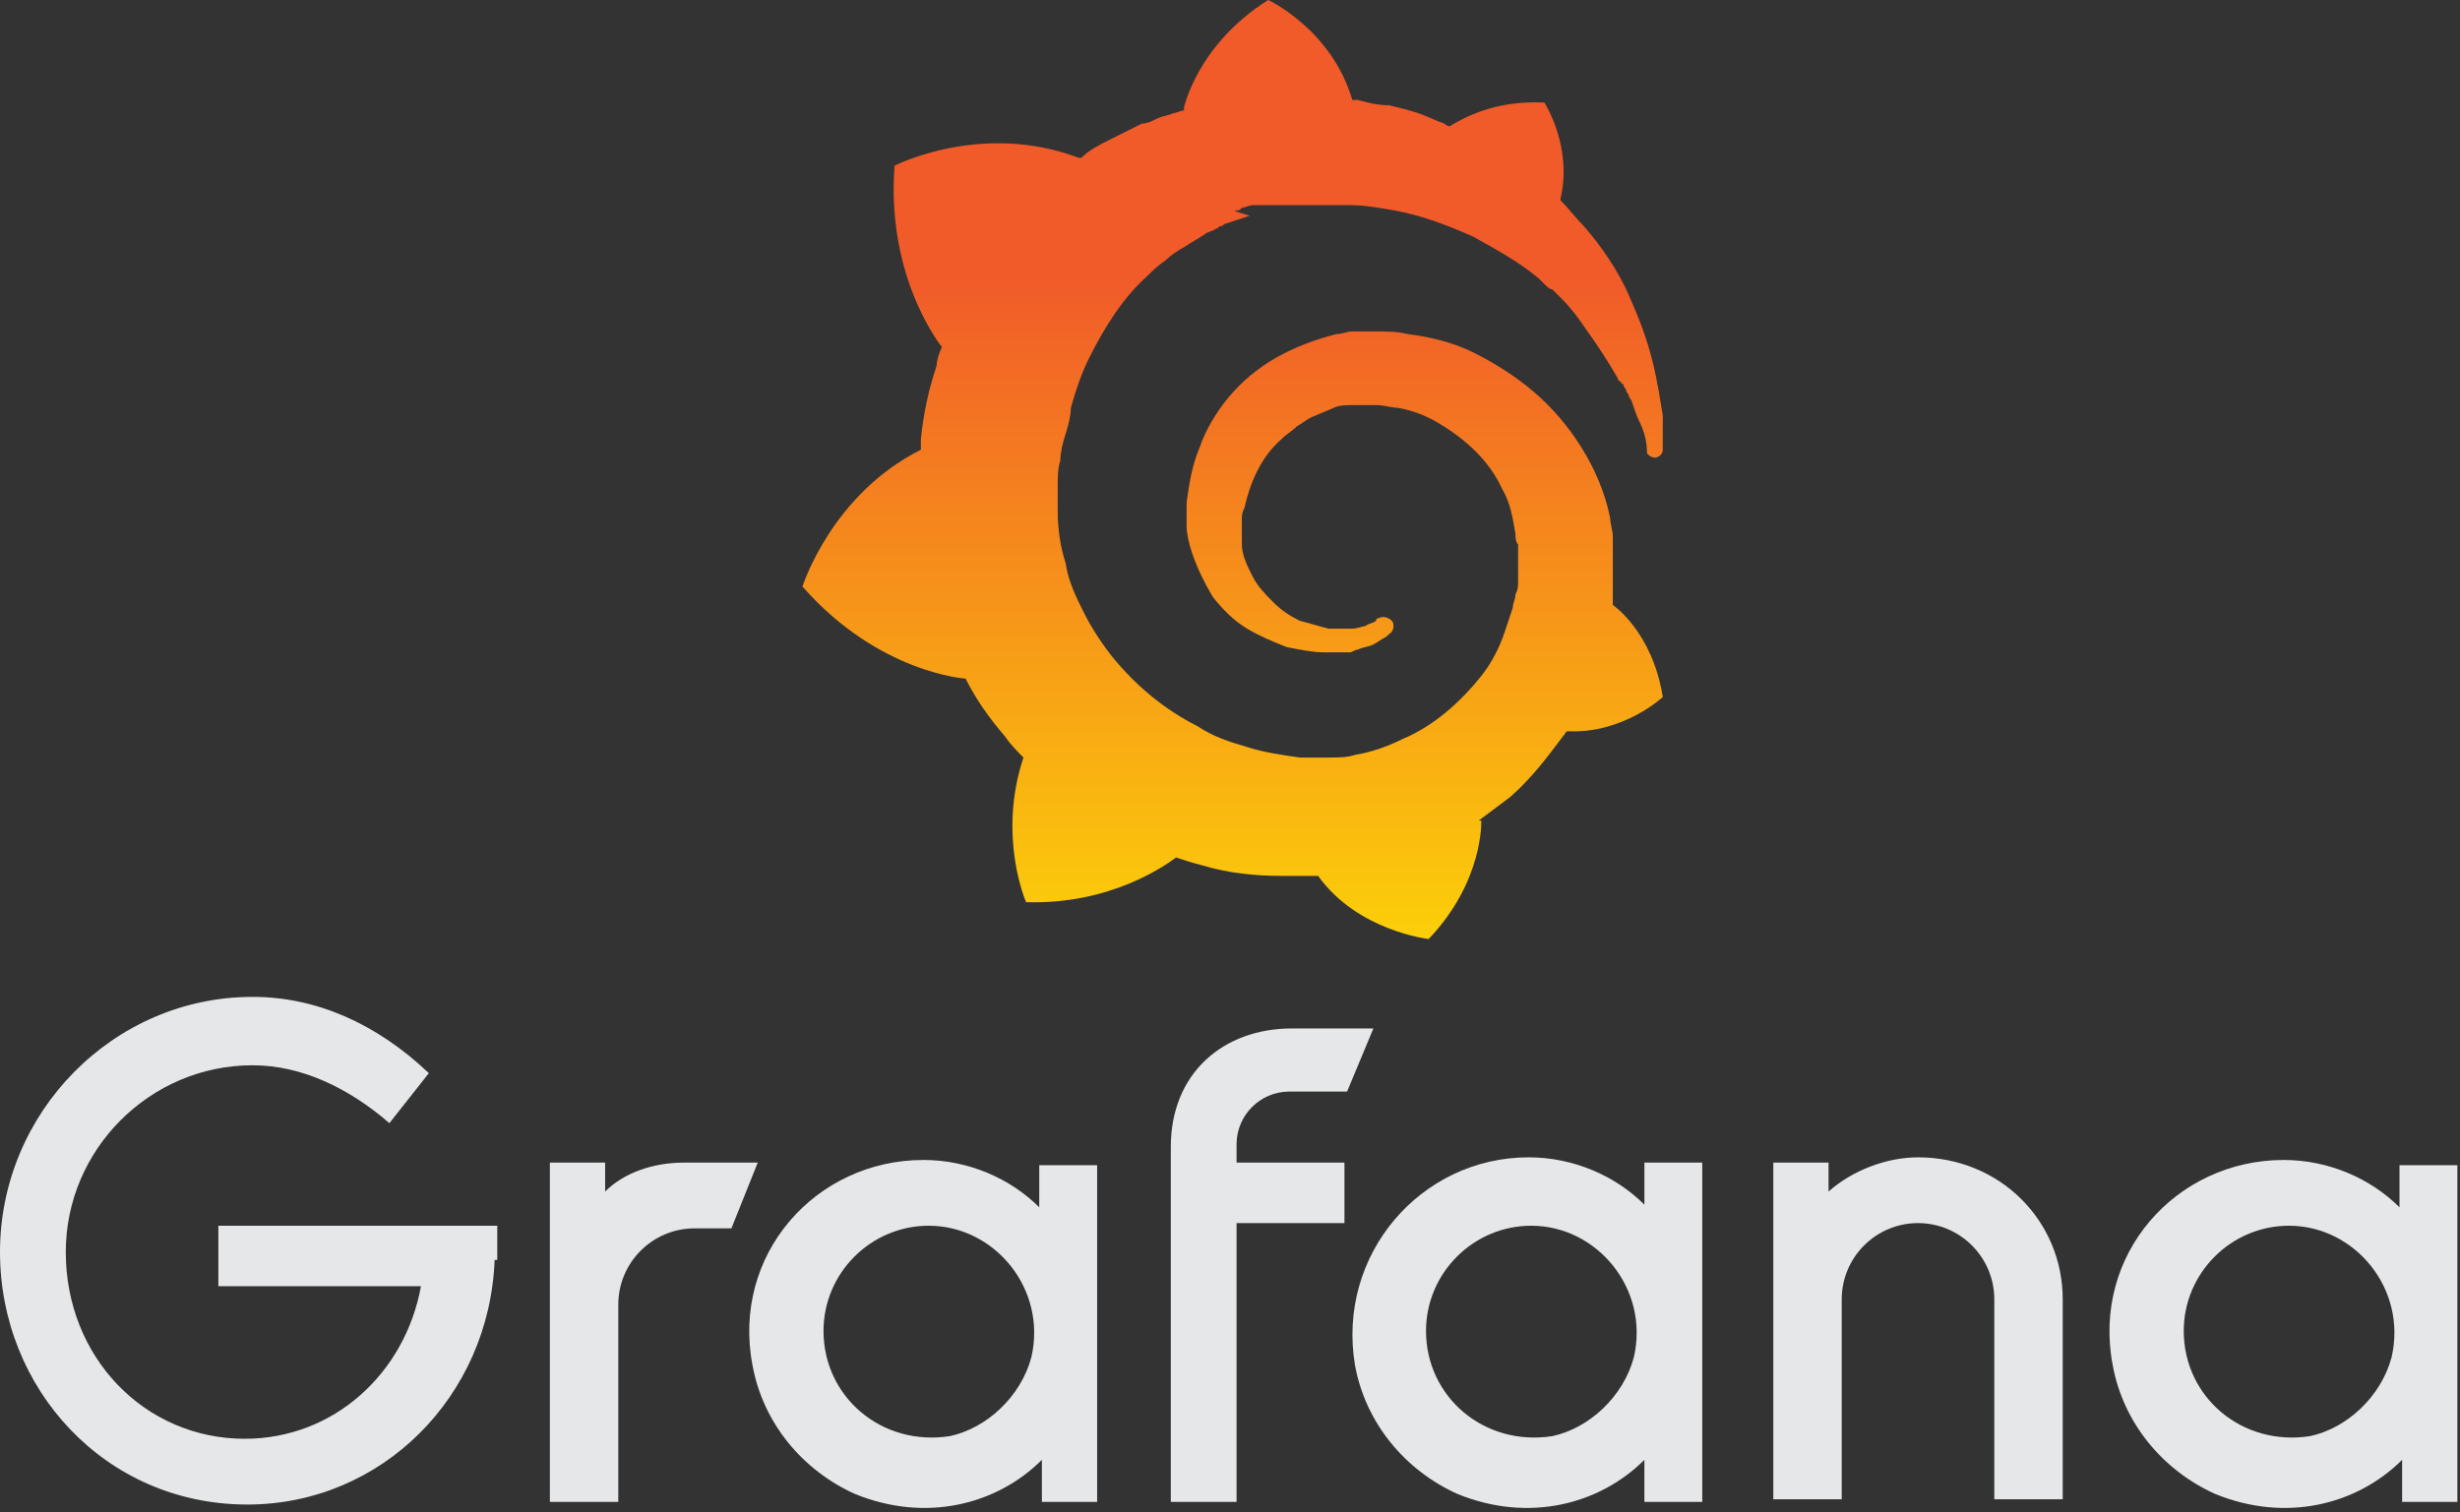 <?xml version="1.0" encoding="utf-8"?>
<!-- Generator: Adobe Illustrator 20.1.0, SVG Export Plug-In . SVG Version: 6.00 Build 0)  -->
<svg version="1.1" id="Layer_1" xmlns="http://www.w3.org/2000/svg" xmlns:xlink="http://www.w3.org/1999/xlink" x="0px" y="0px"
	 width="93.5px" height="57.5px" viewBox="0 0 93.5 57.5" enable-background="new 0 0 93.5 57.5" xml:space="preserve">
<rect x="0" y="0" width="93.5" height="57.5" fill="#333333" stroke="none"/>
<g>
	<linearGradient id="SVGID_1_" gradientUnits="userSpaceOnUse" x1="46.758" y1="43.208" x2="46.758" y2="10.413">
		<stop  offset="0" style="stop-color:#FFF200"/>
		<stop  offset="1" style="stop-color:#F15A29"/>
	</linearGradient>
	<path fill="url(#SVGID_1_)" d="M63.2,15.8c-0.1-0.6-0.2-1.3-0.4-2.1c-0.2-0.8-0.5-1.6-0.9-2.5c-0.4-0.9-1-1.8-1.7-2.6
		c-0.3-0.3-0.6-0.7-0.9-1c0.5-2-0.6-3.7-0.6-3.7c-1.9-0.1-3.1,0.6-3.6,0.9c-0.1,0-0.2-0.1-0.2-0.1c-0.3-0.1-0.7-0.3-1-0.4
		c-0.3-0.1-0.7-0.2-1.1-0.3C52.3,4,52,3.9,51.6,3.8c-0.1,0-0.1,0-0.2,0C50.6,1.1,48.2,0,48.2,0C45.5,1.7,45,4.1,45,4.1s0,0.1,0,0.1
		c-0.1,0-0.3,0.1-0.4,0.1c-0.2,0.1-0.4,0.1-0.6,0.2c-0.2,0.1-0.4,0.2-0.6,0.2c-0.4,0.2-0.8,0.4-1.2,0.6c-0.4,0.2-0.8,0.4-1.1,0.7
		c-0.1,0-0.1,0-0.1,0c-3.7-1.4-7,0.3-7,0.3c-0.3,4,1.5,6.5,1.8,6.9c-0.1,0.2-0.2,0.5-0.2,0.7c-0.3,0.9-0.5,1.8-0.6,2.8
		c0,0.1,0,0.3,0,0.4c-3.4,1.7-4.5,5.2-4.5,5.2c2.9,3.3,6.2,3.5,6.2,3.5c0,0,0,0,0,0c0.4,0.8,0.9,1.5,1.5,2.2
		c0.2,0.3,0.5,0.6,0.7,0.8c-1,3,0.1,5.5,0.1,5.5c3.2,0.1,5.3-1.4,5.7-1.7c0.3,0.1,0.6,0.2,1,0.3c1,0.3,2,0.4,3,0.4
		c0.3,0,0.5,0,0.8,0l0.1,0l0.1,0l0.2,0l0.2,0c0,0,0,0,0,0c1.5,2.1,4.2,2.4,4.2,2.4c2.1-2.2,2-4.5,2-4.5c0,0,0,0-0.1,0
		c0.4-0.3,0.8-0.6,1.2-0.9c0.8-0.7,1.4-1.5,2-2.3c0.1-0.1,0.1-0.2,0.2-0.2c2.1,0.1,3.6-1.3,3.6-1.3c-0.4-2.5-1.9-3.5-1.9-3.5
		c0,0,0,0,0,0c0-0.1,0-0.3,0-0.4c0-0.2,0-0.5,0-0.7l0-0.2l0-0.1l0,0c0-0.1,0,0,0-0.1l0-0.1l0-0.2c0-0.1,0-0.1,0-0.2
		c0-0.1,0-0.1,0-0.2l0-0.2l0-0.2c0-0.2-0.1-0.5-0.1-0.7c-0.2-1-0.6-1.9-1.1-2.7c-0.5-0.8-1.1-1.5-1.8-2.1c-0.7-0.6-1.5-1.1-2.3-1.5
		c-0.8-0.4-1.7-0.6-2.5-0.7c-0.4-0.1-0.8-0.1-1.3-0.1l-0.2,0l0,0c0,0-0.1,0-0.1,0l-0.1,0l-0.2,0c-0.1,0-0.1,0-0.2,0
		c-0.2,0-0.4,0.1-0.6,0.1c-0.8,0.2-1.6,0.5-2.3,0.9c-0.7,0.4-1.3,0.9-1.8,1.5c-0.5,0.6-0.9,1.3-1.1,1.9c-0.3,0.7-0.4,1.4-0.5,2.1
		c0,0.2,0,0.3,0,0.5c0,0,0,0.1,0,0.1l0,0.1c0,0.1,0,0.2,0,0.2c0,0.3,0.1,0.7,0.2,1c0.2,0.6,0.5,1.2,0.8,1.7c0.4,0.5,0.8,0.9,1.3,1.2
		c0.5,0.3,1,0.5,1.5,0.7c0.5,0.1,1,0.2,1.4,0.2c0.1,0,0.1,0,0.2,0c0,0,0.1,0,0.1,0c0,0,0.1,0,0.1,0c0,0,0.1,0,0.1,0c0,0,0,0,0,0l0,0
		c0,0,0.1,0,0.1,0c0.1,0,0.1,0,0.2,0c0.1,0,0.1,0,0.2,0c0.1,0,0.2-0.1,0.3-0.1c0.2-0.1,0.4-0.1,0.6-0.2c0.2-0.1,0.3-0.2,0.5-0.3
		c0,0,0.1-0.1,0.1-0.1c0.2-0.1,0.2-0.4,0.1-0.5c-0.1-0.1-0.3-0.2-0.5-0.1c0,0-0.1,0-0.1,0.1c-0.1,0.1-0.3,0.1-0.4,0.2
		c-0.1,0-0.3,0.1-0.5,0.1c-0.1,0-0.2,0-0.2,0c0,0-0.1,0-0.1,0c0,0-0.1,0-0.1,0c0,0-0.1,0-0.1,0c0,0-0.1,0-0.2,0c0,0,0,0,0,0l0,0l0,0
		c0,0,0,0-0.1,0c0,0-0.1,0-0.1,0c-0.4-0.1-0.7-0.2-1.1-0.3c-0.4-0.2-0.7-0.4-1-0.7c-0.3-0.3-0.6-0.6-0.8-1c-0.2-0.4-0.4-0.8-0.4-1.2
		c0-0.2,0-0.4,0-0.7c0-0.1,0-0.1,0-0.2c0,0,0,0,0,0l0,0l0,0c0,0,0-0.1,0-0.1c0-0.1,0-0.2,0.1-0.4c0.2-0.9,0.6-1.9,1.4-2.6
		c0.2-0.2,0.4-0.3,0.6-0.5c0.2-0.1,0.4-0.3,0.7-0.4c0.2-0.1,0.5-0.2,0.7-0.3c0.2-0.1,0.5-0.1,0.8-0.1c0.1,0,0.3,0,0.4,0
		c0,0,0.1,0,0.1,0l0.1,0l0.1,0c0,0,0,0,0,0l0,0l0.1,0c0.3,0,0.6,0.1,0.8,0.1c0.6,0.1,1.1,0.3,1.6,0.6c1,0.6,1.9,1.4,2.4,2.5
		c0.3,0.5,0.4,1.1,0.5,1.7c0,0.1,0,0.3,0.1,0.4l0,0.1l0,0.1c0,0,0,0.1,0,0.1c0,0,0,0.1,0,0.1l0,0.1l0,0.1c0,0.1,0,0.2,0,0.3
		c0,0.2,0,0.3,0,0.5c0,0.2,0,0.3-0.1,0.5c0,0.2-0.1,0.3-0.1,0.5c-0.1,0.3-0.2,0.6-0.3,0.9c-0.2,0.6-0.5,1.2-0.9,1.7
		c-0.8,1-1.8,1.9-3,2.4c-0.6,0.3-1.2,0.5-1.8,0.6c-0.3,0.1-0.6,0.1-1,0.1l-0.1,0l-0.1,0l-0.1,0l-0.2,0l-0.1,0c0,0,0,0,0,0l0,0
		c-0.2,0-0.3,0-0.5,0c-0.7-0.1-1.4-0.2-2-0.4c-0.7-0.2-1.3-0.4-1.9-0.8c-1.2-0.6-2.3-1.5-3.2-2.6c-0.4-0.5-0.8-1.1-1.1-1.7
		c-0.3-0.6-0.6-1.2-0.7-1.9c-0.2-0.6-0.3-1.3-0.3-2l0-0.1l0,0l0,0l0-0.1l0-0.1l0,0l0,0l0-0.1l0-0.2l0,0c0,0,0,0,0,0l0-0.1
		c0-0.1,0-0.2,0-0.2c0-0.3,0-0.7,0.1-1c0-0.3,0.1-0.7,0.2-1c0.1-0.3,0.2-0.7,0.2-1c0.2-0.7,0.4-1.3,0.7-1.9c0.6-1.2,1.3-2.3,2.2-3.1
		c0.2-0.2,0.4-0.4,0.7-0.6c0.2-0.2,0.5-0.4,0.7-0.5c0.3-0.2,0.5-0.3,0.8-0.5c0.1-0.1,0.3-0.1,0.4-0.2c0.1,0,0.1-0.1,0.2-0.1
		c0.1,0,0.1-0.1,0.2-0.1c0.3-0.1,0.6-0.2,0.9-0.3C46.8,8,46.9,8,47,8c0.1,0,0.1,0,0.2-0.1c0.1,0,0.3-0.1,0.4-0.1c0.1,0,0.1,0,0.2,0
		c0.1,0,0.1,0,0.2,0c0.1,0,0.2,0,0.2,0l0.1,0l0.1,0c0.1,0,0.2,0,0.2,0c0.1,0,0.2,0,0.3,0c0.1,0,0.2,0,0.3,0c0.1,0,0.1,0,0.2,0l0.1,0
		l0.1,0l0.1,0c0.1,0,0.2,0,0.3,0l0.1,0c0,0,0,0,0,0l0,0l0.1,0c0.1,0,0.1,0,0.2,0c0.3,0,0.6,0,0.9,0c0.6,0,1.1,0.1,1.7,0.2
		c1.1,0.2,2.1,0.6,3,1c0.9,0.5,1.8,1,2.5,1.6c0,0,0.1,0.1,0.1,0.1c0,0,0.1,0.1,0.1,0.1c0.1,0.1,0.2,0.2,0.3,0.2
		c0.1,0.1,0.2,0.2,0.2,0.2c0.1,0.1,0.2,0.2,0.2,0.2c0.3,0.3,0.6,0.7,0.8,1c0.5,0.7,0.9,1.3,1.3,2c0,0,0,0.1,0.1,0.1
		c0,0,0,0.1,0.1,0.1c0,0.1,0.1,0.2,0.1,0.2c0,0.1,0.1,0.2,0.1,0.2c0,0.1,0.1,0.2,0.1,0.2c0.1,0.3,0.2,0.6,0.3,0.8
		c0.2,0.4,0.3,0.8,0.3,1.2c0,0.1,0.2,0.2,0.3,0.2c0.1,0,0.3-0.1,0.3-0.3C63.2,16.7,63.2,16.3,63.2,15.8z"/>
</g>
<g>
	<path fill="#E6E7E8" d="M18.8,47.9c-0.2,5.2-4.3,9.3-9.4,9.3C4,57.2,0,52.8,0,47.6c0-5.3,4.3-9.7,9.6-9.7c2.4,0,4.7,1,6.7,2.9
		l-1.5,1.9c-1.5-1.3-3.3-2.2-5.2-2.2c-3.9,0-7.1,3.2-7.1,7.1c0,4,3,7.1,6.8,7.1c3.4,0,6.1-2.5,6.7-5.8H8.3v-2.3h10.6V47.9z"/>
	<path fill="#E6E7E8" d="M27.8,46.7h-1.4c-1.6,0-2.9,1.3-2.9,2.9v7.5h-2.6V44.2H23v1.1c0.7-0.7,1.8-1.1,3-1.1h2.8L27.8,46.7z"/>
	<path fill="#E6E7E8" d="M41.8,57.1h-2.2v-1.6c-1.7,1.7-4.4,2.4-7.1,1.3c-2-0.9-3.5-2.7-3.9-4.9c-0.8-4.2,2.4-7.8,6.5-7.8
		c1.7,0,3.3,0.7,4.4,1.8v-1.6h2.2V57.1z M39.2,51.6c0.6-2.6-1.4-5-3.9-5c-2.2,0-4,1.8-4,4c0,2.5,2.2,4.4,4.8,4
		C37.5,54.3,38.8,53.1,39.2,51.6z"/>
	<path fill="#E6E7E8" d="M47,43.5v0.7h4.1v2.3H47v10.6h-2.5V43.6c0-2.8,2-4.5,4.6-4.5h3.1l-1,2.4H49C47.9,41.5,47,42.4,47,43.5z"/>
	<path fill="#E6E7E8" d="M64.7,57.1h-2.2v-1.6c-1.7,1.7-4.4,2.4-7.1,1.3c-2-0.9-3.5-2.7-3.9-4.9C50.8,47.7,54,44,58.1,44
		c1.7,0,3.3,0.7,4.4,1.8v-1.6h2.2V57.1z M62.1,51.6c0.6-2.6-1.4-5-3.9-5c-2.2,0-4,1.8-4,4c0,2.5,2.2,4.4,4.8,4
		C60.4,54.3,61.7,53.1,62.1,51.6z"/>
	<path fill="#E6E7E8" d="M78.4,49.4v7.6h-2.6v-7.6c0-1.6-1.3-2.9-2.9-2.9c-1.6,0-2.9,1.3-2.9,2.9v7.6h-2.6V44.2h2.1v1.1
		c0.9-0.8,2.2-1.3,3.4-1.3C76,44,78.4,46.4,78.4,49.4z"/>
	<path fill="#E6E7E8" d="M93.5,57.1h-2.2v-1.6c-1.7,1.7-4.4,2.4-7.1,1.3c-2-0.9-3.5-2.7-3.9-4.9c-0.8-4.2,2.4-7.8,6.5-7.8
		c1.7,0,3.3,0.7,4.4,1.8v-1.6h2.2V57.1z M90.9,51.6c0.6-2.6-1.4-5-3.9-5c-2.2,0-4,1.8-4,4c0,2.5,2.2,4.4,4.8,4
		C89.2,54.3,90.5,53.1,90.9,51.6z"/>
</g>
</svg>
